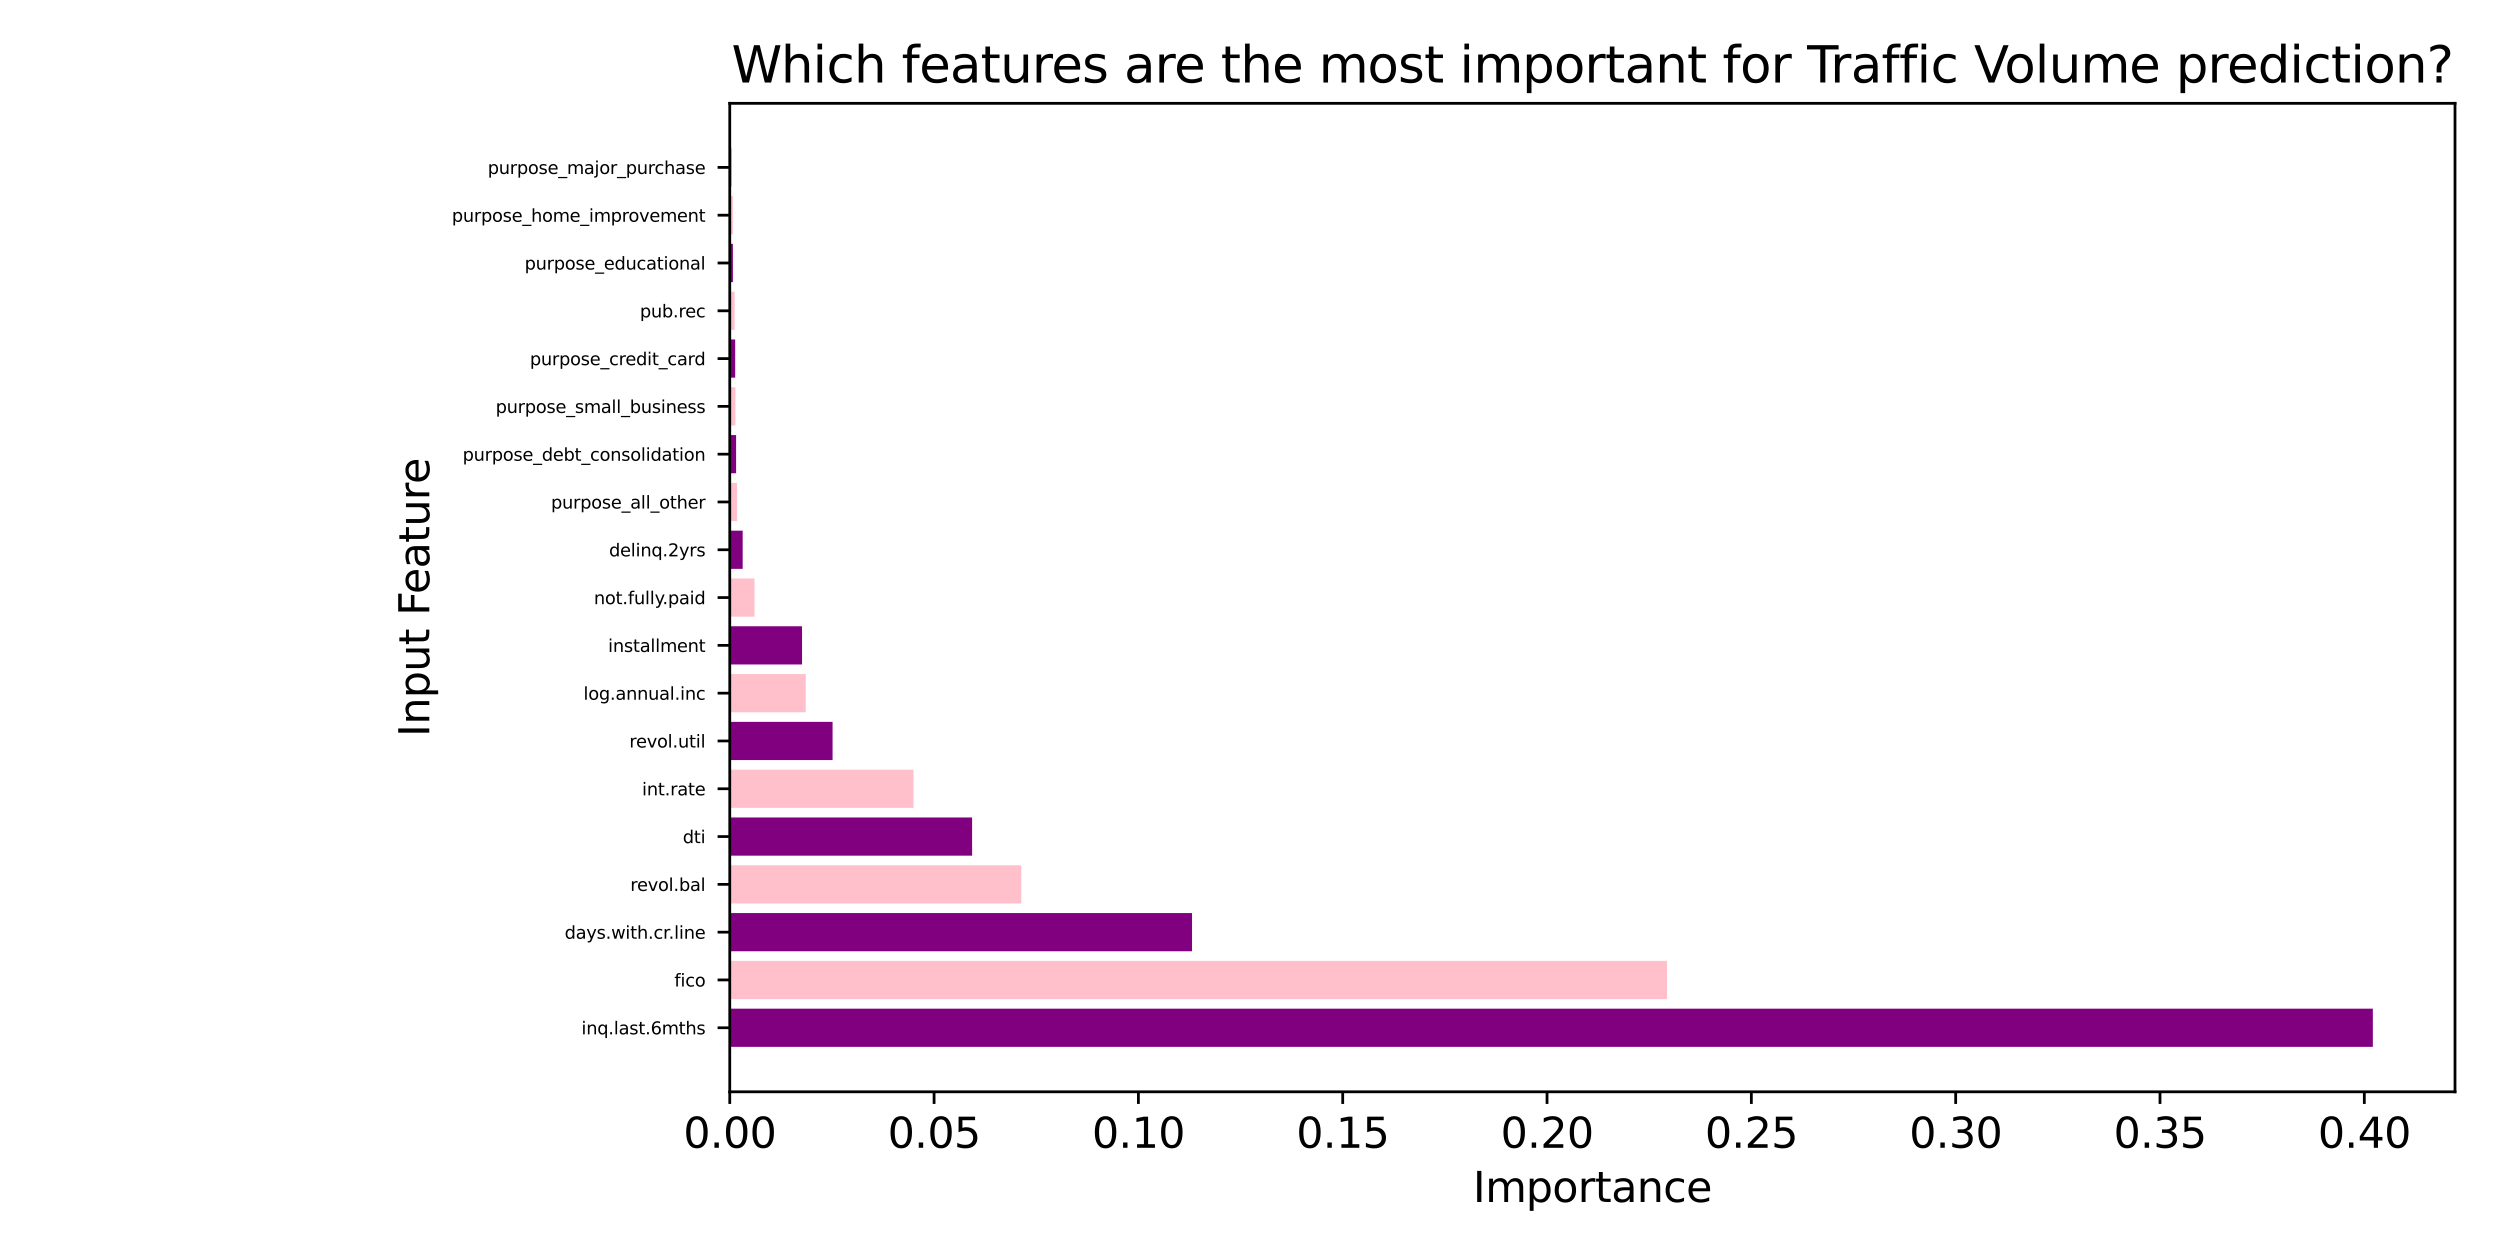 <?xml version="1.0" encoding="utf-8" standalone="no"?>
<!DOCTYPE svg PUBLIC "-//W3C//DTD SVG 1.1//EN"
  "http://www.w3.org/Graphics/SVG/1.1/DTD/svg11.dtd">
<svg xmlns:xlink="http://www.w3.org/1999/xlink" width="720pt" height="360pt" viewBox="0 0 720 360" xmlns="http://www.w3.org/2000/svg" version="1.1">
 <defs>
  <style type="text/css">*{stroke-linejoin: round; stroke-linecap: butt}</style>
 </defs>
 <g id="figure_1">
  <g id="patch_1">
   <path d="M 0 360 
L 720 360 
L 720 0 
L 0 0 
z
" style="fill: #ffffff"/>
  </g>
  <g id="axes_1">
   <g id="patch_2">
    <path d="M 210.17 314.44 
L 707.04 314.44 
L 707.04 29.76 
L 210.17 29.76 
z
" style="fill: #ffffff"/>
   </g>
   <g id="patch_3">
    <path d="M 210.17 301.5 
L 683.38 301.5 
L 683.38 290.487 
L 210.17 290.487 
z
" clip-path="url(#p96daea12b3)" style="fill: #800080"/>
   </g>
   <g id="patch_4">
    <path d="M 210.17 287.734 
L 480.106 287.734 
L 480.106 276.721 
L 210.17 276.721 
z
" clip-path="url(#p96daea12b3)" style="fill: #ffc0cb"/>
   </g>
   <g id="patch_5">
    <path d="M 210.17 273.968 
L 343.306 273.968 
L 343.306 262.955 
L 210.17 262.955 
z
" clip-path="url(#p96daea12b3)" style="fill: #800080"/>
   </g>
   <g id="patch_6">
    <path d="M 210.17 260.202 
L 294.125 260.202 
L 294.125 249.189 
L 210.17 249.189 
z
" clip-path="url(#p96daea12b3)" style="fill: #ffc0cb"/>
   </g>
   <g id="patch_7">
    <path d="M 210.17 246.436 
L 279.966 246.436 
L 279.966 235.423 
L 210.17 235.423 
z
" clip-path="url(#p96daea12b3)" style="fill: #800080"/>
   </g>
   <g id="patch_8">
    <path d="M 210.17 232.67 
L 263.096 232.67 
L 263.096 221.657 
L 210.17 221.657 
z
" clip-path="url(#p96daea12b3)" style="fill: #ffc0cb"/>
   </g>
   <g id="patch_9">
    <path d="M 210.17 218.904 
L 239.78 218.904 
L 239.78 207.891 
L 210.17 207.891 
z
" clip-path="url(#p96daea12b3)" style="fill: #800080"/>
   </g>
   <g id="patch_10">
    <path d="M 210.17 205.138 
L 232.057 205.138 
L 232.057 194.126 
L 210.17 194.126 
z
" clip-path="url(#p96daea12b3)" style="fill: #ffc0cb"/>
   </g>
   <g id="patch_11">
    <path d="M 210.17 191.372 
L 230.985 191.372 
L 230.985 180.36 
L 210.17 180.36 
z
" clip-path="url(#p96daea12b3)" style="fill: #800080"/>
   </g>
   <g id="patch_12">
    <path d="M 210.17 177.606 
L 217.3 177.606 
L 217.3 166.594 
L 210.17 166.594 
z
" clip-path="url(#p96daea12b3)" style="fill: #ffc0cb"/>
   </g>
   <g id="patch_13">
    <path d="M 210.17 163.84 
L 213.893 163.84 
L 213.893 152.828 
L 210.17 152.828 
z
" clip-path="url(#p96daea12b3)" style="fill: #800080"/>
   </g>
   <g id="patch_14">
    <path d="M 210.17 150.074 
L 212.273 150.074 
L 212.273 139.062 
L 210.17 139.062 
z
" clip-path="url(#p96daea12b3)" style="fill: #ffc0cb"/>
   </g>
   <g id="patch_15">
    <path d="M 210.17 136.309 
L 212 136.309 
L 212 125.296 
L 210.17 125.296 
z
" clip-path="url(#p96daea12b3)" style="fill: #800080"/>
   </g>
   <g id="patch_16">
    <path d="M 210.17 122.543 
L 211.801 122.543 
L 211.801 111.53 
L 210.17 111.53 
z
" clip-path="url(#p96daea12b3)" style="fill: #ffc0cb"/>
   </g>
   <g id="patch_17">
    <path d="M 210.17 108.777 
L 211.731 108.777 
L 211.731 97.764 
L 210.17 97.764 
z
" clip-path="url(#p96daea12b3)" style="fill: #800080"/>
   </g>
   <g id="patch_18">
    <path d="M 210.17 95.011 
L 211.569 95.011 
L 211.569 83.998 
L 210.17 83.998 
z
" clip-path="url(#p96daea12b3)" style="fill: #ffc0cb"/>
   </g>
   <g id="patch_19">
    <path d="M 210.17 81.245 
L 211.069 81.245 
L 211.069 70.232 
L 210.17 70.232 
z
" clip-path="url(#p96daea12b3)" style="fill: #800080"/>
   </g>
   <g id="patch_20">
    <path d="M 210.17 67.479 
L 211.068 67.479 
L 211.068 56.466 
L 210.17 56.466 
z
" clip-path="url(#p96daea12b3)" style="fill: #ffc0cb"/>
   </g>
   <g id="patch_21">
    <path d="M 210.17 53.713 
L 210.607 53.713 
L 210.607 42.7 
L 210.17 42.7 
z
" clip-path="url(#p96daea12b3)" style="fill: #800080"/>
   </g>
   <g id="matplotlib.axis_1">
    <g id="xtick_1">
     <g id="line2d_1">
      <defs>
       <path id="mb11d5beac8" d="M 0 0 
L 0 3.5 
" style="stroke: #000000; stroke-width: 0.8"/>
      </defs>
      <g>
       <use xlink:href="#mb11d5beac8" x="210.17" y="314.44" style="stroke: #000000; stroke-width: 0.8"/>
      </g>
     </g>
     <g id="text_1">
      <!-- 0.00 -->
      <g transform="translate(196.811 330.558) scale(0.12 -0.12)">
       <defs>
        <path id="DejaVuSans-30" d="M 2034 4250 
Q 1547 4250 1301 3770 
Q 1056 3291 1056 2328 
Q 1056 1369 1301 889 
Q 1547 409 2034 409 
Q 2525 409 2770 889 
Q 3016 1369 3016 2328 
Q 3016 3291 2770 3770 
Q 2525 4250 2034 4250 
z
M 2034 4750 
Q 2819 4750 3233 4129 
Q 3647 3509 3647 2328 
Q 3647 1150 3233 529 
Q 2819 -91 2034 -91 
Q 1250 -91 836 529 
Q 422 1150 422 2328 
Q 422 3509 836 4129 
Q 1250 4750 2034 4750 
z
" transform="scale(0.016)"/>
        <path id="DejaVuSans-2e" d="M 684 794 
L 1344 794 
L 1344 0 
L 684 0 
L 684 794 
z
" transform="scale(0.016)"/>
       </defs>
       <use xlink:href="#DejaVuSans-30"/>
       <use xlink:href="#DejaVuSans-2e" x="63.623"/>
       <use xlink:href="#DejaVuSans-30" x="95.41"/>
       <use xlink:href="#DejaVuSans-30" x="159.033"/>
      </g>
     </g>
    </g>
    <g id="xtick_2">
     <g id="line2d_2">
      <g>
       <use xlink:href="#mb11d5beac8" x="269.014" y="314.44" style="stroke: #000000; stroke-width: 0.8"/>
      </g>
     </g>
     <g id="text_2">
      <!-- 0.05 -->
      <g transform="translate(255.655 330.558) scale(0.12 -0.12)">
       <defs>
        <path id="DejaVuSans-35" d="M 691 4666 
L 3169 4666 
L 3169 4134 
L 1269 4134 
L 1269 2991 
Q 1406 3038 1543 3061 
Q 1681 3084 1819 3084 
Q 2600 3084 3056 2656 
Q 3513 2228 3513 1497 
Q 3513 744 3044 326 
Q 2575 -91 1722 -91 
Q 1428 -91 1123 -41 
Q 819 9 494 109 
L 494 744 
Q 775 591 1075 516 
Q 1375 441 1709 441 
Q 2250 441 2565 725 
Q 2881 1009 2881 1497 
Q 2881 1984 2565 2268 
Q 2250 2553 1709 2553 
Q 1456 2553 1204 2497 
Q 953 2441 691 2322 
L 691 4666 
z
" transform="scale(0.016)"/>
       </defs>
       <use xlink:href="#DejaVuSans-30"/>
       <use xlink:href="#DejaVuSans-2e" x="63.623"/>
       <use xlink:href="#DejaVuSans-30" x="95.41"/>
       <use xlink:href="#DejaVuSans-35" x="159.033"/>
      </g>
     </g>
    </g>
    <g id="xtick_3">
     <g id="line2d_3">
      <g>
       <use xlink:href="#mb11d5beac8" x="327.858" y="314.44" style="stroke: #000000; stroke-width: 0.8"/>
      </g>
     </g>
     <g id="text_3">
      <!-- 0.10 -->
      <g transform="translate(314.499 330.558) scale(0.12 -0.12)">
       <defs>
        <path id="DejaVuSans-31" d="M 794 531 
L 1825 531 
L 1825 4091 
L 703 3866 
L 703 4441 
L 1819 4666 
L 2450 4666 
L 2450 531 
L 3481 531 
L 3481 0 
L 794 0 
L 794 531 
z
" transform="scale(0.016)"/>
       </defs>
       <use xlink:href="#DejaVuSans-30"/>
       <use xlink:href="#DejaVuSans-2e" x="63.623"/>
       <use xlink:href="#DejaVuSans-31" x="95.41"/>
       <use xlink:href="#DejaVuSans-30" x="159.033"/>
      </g>
     </g>
    </g>
    <g id="xtick_4">
     <g id="line2d_4">
      <g>
       <use xlink:href="#mb11d5beac8" x="386.702" y="314.44" style="stroke: #000000; stroke-width: 0.8"/>
      </g>
     </g>
     <g id="text_4">
      <!-- 0.15 -->
      <g transform="translate(373.343 330.558) scale(0.12 -0.12)">
       <use xlink:href="#DejaVuSans-30"/>
       <use xlink:href="#DejaVuSans-2e" x="63.623"/>
       <use xlink:href="#DejaVuSans-31" x="95.41"/>
       <use xlink:href="#DejaVuSans-35" x="159.033"/>
      </g>
     </g>
    </g>
    <g id="xtick_5">
     <g id="line2d_5">
      <g>
       <use xlink:href="#mb11d5beac8" x="445.546" y="314.44" style="stroke: #000000; stroke-width: 0.8"/>
      </g>
     </g>
     <g id="text_5">
      <!-- 0.20 -->
      <g transform="translate(432.187 330.558) scale(0.12 -0.12)">
       <defs>
        <path id="DejaVuSans-32" d="M 1228 531 
L 3431 531 
L 3431 0 
L 469 0 
L 469 531 
Q 828 903 1448 1529 
Q 2069 2156 2228 2338 
Q 2531 2678 2651 2914 
Q 2772 3150 2772 3378 
Q 2772 3750 2511 3984 
Q 2250 4219 1831 4219 
Q 1534 4219 1204 4116 
Q 875 4013 500 3803 
L 500 4441 
Q 881 4594 1212 4672 
Q 1544 4750 1819 4750 
Q 2544 4750 2975 4387 
Q 3406 4025 3406 3419 
Q 3406 3131 3298 2873 
Q 3191 2616 2906 2266 
Q 2828 2175 2409 1742 
Q 1991 1309 1228 531 
z
" transform="scale(0.016)"/>
       </defs>
       <use xlink:href="#DejaVuSans-30"/>
       <use xlink:href="#DejaVuSans-2e" x="63.623"/>
       <use xlink:href="#DejaVuSans-32" x="95.41"/>
       <use xlink:href="#DejaVuSans-30" x="159.033"/>
      </g>
     </g>
    </g>
    <g id="xtick_6">
     <g id="line2d_6">
      <g>
       <use xlink:href="#mb11d5beac8" x="504.39" y="314.44" style="stroke: #000000; stroke-width: 0.8"/>
      </g>
     </g>
     <g id="text_6">
      <!-- 0.25 -->
      <g transform="translate(491.031 330.558) scale(0.12 -0.12)">
       <use xlink:href="#DejaVuSans-30"/>
       <use xlink:href="#DejaVuSans-2e" x="63.623"/>
       <use xlink:href="#DejaVuSans-32" x="95.41"/>
       <use xlink:href="#DejaVuSans-35" x="159.033"/>
      </g>
     </g>
    </g>
    <g id="xtick_7">
     <g id="line2d_7">
      <g>
       <use xlink:href="#mb11d5beac8" x="563.235" y="314.44" style="stroke: #000000; stroke-width: 0.8"/>
      </g>
     </g>
     <g id="text_7">
      <!-- 0.30 -->
      <g transform="translate(549.875 330.558) scale(0.12 -0.12)">
       <defs>
        <path id="DejaVuSans-33" d="M 2597 2516 
Q 3050 2419 3304 2112 
Q 3559 1806 3559 1356 
Q 3559 666 3084 287 
Q 2609 -91 1734 -91 
Q 1441 -91 1130 -33 
Q 819 25 488 141 
L 488 750 
Q 750 597 1062 519 
Q 1375 441 1716 441 
Q 2309 441 2620 675 
Q 2931 909 2931 1356 
Q 2931 1769 2642 2001 
Q 2353 2234 1838 2234 
L 1294 2234 
L 1294 2753 
L 1863 2753 
Q 2328 2753 2575 2939 
Q 2822 3125 2822 3475 
Q 2822 3834 2567 4026 
Q 2313 4219 1838 4219 
Q 1578 4219 1281 4162 
Q 984 4106 628 3988 
L 628 4550 
Q 988 4650 1302 4700 
Q 1616 4750 1894 4750 
Q 2613 4750 3031 4423 
Q 3450 4097 3450 3541 
Q 3450 3153 3228 2886 
Q 3006 2619 2597 2516 
z
" transform="scale(0.016)"/>
       </defs>
       <use xlink:href="#DejaVuSans-30"/>
       <use xlink:href="#DejaVuSans-2e" x="63.623"/>
       <use xlink:href="#DejaVuSans-33" x="95.41"/>
       <use xlink:href="#DejaVuSans-30" x="159.033"/>
      </g>
     </g>
    </g>
    <g id="xtick_8">
     <g id="line2d_8">
      <g>
       <use xlink:href="#mb11d5beac8" x="622.079" y="314.44" style="stroke: #000000; stroke-width: 0.8"/>
      </g>
     </g>
     <g id="text_8">
      <!-- 0.35 -->
      <g transform="translate(608.719 330.558) scale(0.12 -0.12)">
       <use xlink:href="#DejaVuSans-30"/>
       <use xlink:href="#DejaVuSans-2e" x="63.623"/>
       <use xlink:href="#DejaVuSans-33" x="95.41"/>
       <use xlink:href="#DejaVuSans-35" x="159.033"/>
      </g>
     </g>
    </g>
    <g id="xtick_9">
     <g id="line2d_9">
      <g>
       <use xlink:href="#mb11d5beac8" x="680.923" y="314.44" style="stroke: #000000; stroke-width: 0.8"/>
      </g>
     </g>
     <g id="text_9">
      <!-- 0.40 -->
      <g transform="translate(667.563 330.558) scale(0.12 -0.12)">
       <defs>
        <path id="DejaVuSans-34" d="M 2419 4116 
L 825 1625 
L 2419 1625 
L 2419 4116 
z
M 2253 4666 
L 3047 4666 
L 3047 1625 
L 3713 1625 
L 3713 1100 
L 3047 1100 
L 3047 0 
L 2419 0 
L 2419 1100 
L 313 1100 
L 313 1709 
L 2253 4666 
z
" transform="scale(0.016)"/>
       </defs>
       <use xlink:href="#DejaVuSans-30"/>
       <use xlink:href="#DejaVuSans-2e" x="63.623"/>
       <use xlink:href="#DejaVuSans-34" x="95.41"/>
       <use xlink:href="#DejaVuSans-30" x="159.033"/>
      </g>
     </g>
    </g>
    <g id="text_10">
     <!-- Importance -->
     <g transform="translate(424.221 346.172) scale(0.12 -0.12)">
      <defs>
       <path id="DejaVuSans-49" d="M 628 4666 
L 1259 4666 
L 1259 0 
L 628 0 
L 628 4666 
z
" transform="scale(0.016)"/>
       <path id="DejaVuSans-6d" d="M 3328 2828 
Q 3544 3216 3844 3400 
Q 4144 3584 4550 3584 
Q 5097 3584 5394 3201 
Q 5691 2819 5691 2113 
L 5691 0 
L 5113 0 
L 5113 2094 
Q 5113 2597 4934 2840 
Q 4756 3084 4391 3084 
Q 3944 3084 3684 2787 
Q 3425 2491 3425 1978 
L 3425 0 
L 2847 0 
L 2847 2094 
Q 2847 2600 2669 2842 
Q 2491 3084 2119 3084 
Q 1678 3084 1418 2786 
Q 1159 2488 1159 1978 
L 1159 0 
L 581 0 
L 581 3500 
L 1159 3500 
L 1159 2956 
Q 1356 3278 1631 3431 
Q 1906 3584 2284 3584 
Q 2666 3584 2933 3390 
Q 3200 3197 3328 2828 
z
" transform="scale(0.016)"/>
       <path id="DejaVuSans-70" d="M 1159 525 
L 1159 -1331 
L 581 -1331 
L 581 3500 
L 1159 3500 
L 1159 2969 
Q 1341 3281 1617 3432 
Q 1894 3584 2278 3584 
Q 2916 3584 3314 3078 
Q 3713 2572 3713 1747 
Q 3713 922 3314 415 
Q 2916 -91 2278 -91 
Q 1894 -91 1617 61 
Q 1341 213 1159 525 
z
M 3116 1747 
Q 3116 2381 2855 2742 
Q 2594 3103 2138 3103 
Q 1681 3103 1420 2742 
Q 1159 2381 1159 1747 
Q 1159 1113 1420 752 
Q 1681 391 2138 391 
Q 2594 391 2855 752 
Q 3116 1113 3116 1747 
z
" transform="scale(0.016)"/>
       <path id="DejaVuSans-6f" d="M 1959 3097 
Q 1497 3097 1228 2736 
Q 959 2375 959 1747 
Q 959 1119 1226 758 
Q 1494 397 1959 397 
Q 2419 397 2687 759 
Q 2956 1122 2956 1747 
Q 2956 2369 2687 2733 
Q 2419 3097 1959 3097 
z
M 1959 3584 
Q 2709 3584 3137 3096 
Q 3566 2609 3566 1747 
Q 3566 888 3137 398 
Q 2709 -91 1959 -91 
Q 1206 -91 779 398 
Q 353 888 353 1747 
Q 353 2609 779 3096 
Q 1206 3584 1959 3584 
z
" transform="scale(0.016)"/>
       <path id="DejaVuSans-72" d="M 2631 2963 
Q 2534 3019 2420 3045 
Q 2306 3072 2169 3072 
Q 1681 3072 1420 2755 
Q 1159 2438 1159 1844 
L 1159 0 
L 581 0 
L 581 3500 
L 1159 3500 
L 1159 2956 
Q 1341 3275 1631 3429 
Q 1922 3584 2338 3584 
Q 2397 3584 2469 3576 
Q 2541 3569 2628 3553 
L 2631 2963 
z
" transform="scale(0.016)"/>
       <path id="DejaVuSans-74" d="M 1172 4494 
L 1172 3500 
L 2356 3500 
L 2356 3053 
L 1172 3053 
L 1172 1153 
Q 1172 725 1289 603 
Q 1406 481 1766 481 
L 2356 481 
L 2356 0 
L 1766 0 
Q 1100 0 847 248 
Q 594 497 594 1153 
L 594 3053 
L 172 3053 
L 172 3500 
L 594 3500 
L 594 4494 
L 1172 4494 
z
" transform="scale(0.016)"/>
       <path id="DejaVuSans-61" d="M 2194 1759 
Q 1497 1759 1228 1600 
Q 959 1441 959 1056 
Q 959 750 1161 570 
Q 1363 391 1709 391 
Q 2188 391 2477 730 
Q 2766 1069 2766 1631 
L 2766 1759 
L 2194 1759 
z
M 3341 1997 
L 3341 0 
L 2766 0 
L 2766 531 
Q 2569 213 2275 61 
Q 1981 -91 1556 -91 
Q 1019 -91 701 211 
Q 384 513 384 1019 
Q 384 1609 779 1909 
Q 1175 2209 1959 2209 
L 2766 2209 
L 2766 2266 
Q 2766 2663 2505 2880 
Q 2244 3097 1772 3097 
Q 1472 3097 1187 3025 
Q 903 2953 641 2809 
L 641 3341 
Q 956 3463 1253 3523 
Q 1550 3584 1831 3584 
Q 2591 3584 2966 3190 
Q 3341 2797 3341 1997 
z
" transform="scale(0.016)"/>
       <path id="DejaVuSans-6e" d="M 3513 2113 
L 3513 0 
L 2938 0 
L 2938 2094 
Q 2938 2591 2744 2837 
Q 2550 3084 2163 3084 
Q 1697 3084 1428 2787 
Q 1159 2491 1159 1978 
L 1159 0 
L 581 0 
L 581 3500 
L 1159 3500 
L 1159 2956 
Q 1366 3272 1645 3428 
Q 1925 3584 2291 3584 
Q 2894 3584 3203 3211 
Q 3513 2838 3513 2113 
z
" transform="scale(0.016)"/>
       <path id="DejaVuSans-63" d="M 3122 3366 
L 3122 2828 
Q 2878 2963 2633 3030 
Q 2388 3097 2138 3097 
Q 1578 3097 1268 2742 
Q 959 2388 959 1747 
Q 959 1106 1268 751 
Q 1578 397 2138 397 
Q 2388 397 2633 464 
Q 2878 531 3122 666 
L 3122 134 
Q 2881 22 2623 -34 
Q 2366 -91 2075 -91 
Q 1284 -91 818 406 
Q 353 903 353 1747 
Q 353 2603 823 3093 
Q 1294 3584 2113 3584 
Q 2378 3584 2631 3529 
Q 2884 3475 3122 3366 
z
" transform="scale(0.016)"/>
       <path id="DejaVuSans-65" d="M 3597 1894 
L 3597 1613 
L 953 1613 
Q 991 1019 1311 708 
Q 1631 397 2203 397 
Q 2534 397 2845 478 
Q 3156 559 3463 722 
L 3463 178 
Q 3153 47 2828 -22 
Q 2503 -91 2169 -91 
Q 1331 -91 842 396 
Q 353 884 353 1716 
Q 353 2575 817 3079 
Q 1281 3584 2069 3584 
Q 2775 3584 3186 3129 
Q 3597 2675 3597 1894 
z
M 3022 2063 
Q 3016 2534 2758 2815 
Q 2500 3097 2075 3097 
Q 1594 3097 1305 2825 
Q 1016 2553 972 2059 
L 3022 2063 
z
" transform="scale(0.016)"/>
      </defs>
      <use xlink:href="#DejaVuSans-49"/>
      <use xlink:href="#DejaVuSans-6d" x="29.492"/>
      <use xlink:href="#DejaVuSans-70" x="126.904"/>
      <use xlink:href="#DejaVuSans-6f" x="190.381"/>
      <use xlink:href="#DejaVuSans-72" x="251.562"/>
      <use xlink:href="#DejaVuSans-74" x="292.676"/>
      <use xlink:href="#DejaVuSans-61" x="331.885"/>
      <use xlink:href="#DejaVuSans-6e" x="393.164"/>
      <use xlink:href="#DejaVuSans-63" x="456.543"/>
      <use xlink:href="#DejaVuSans-65" x="511.523"/>
     </g>
    </g>
   </g>
   <g id="matplotlib.axis_2">
    <g id="ytick_1">
     <g id="line2d_10">
      <defs>
       <path id="mb32aafe54f" d="M 0 0 
L -3.5 0 
" style="stroke: #000000; stroke-width: 0.8"/>
      </defs>
      <g>
       <use xlink:href="#mb32aafe54f" x="210.17" y="295.994" style="stroke: #000000; stroke-width: 0.8"/>
      </g>
     </g>
     <g id="text_11">
      <!-- inq.last.6mths -->
      <g transform="translate(167.457 297.893) scale(0.05 -0.05)">
       <defs>
        <path id="DejaVuSans-69" d="M 603 3500 
L 1178 3500 
L 1178 0 
L 603 0 
L 603 3500 
z
M 603 4863 
L 1178 4863 
L 1178 4134 
L 603 4134 
L 603 4863 
z
" transform="scale(0.016)"/>
        <path id="DejaVuSans-71" d="M 947 1747 
Q 947 1113 1208 752 
Q 1469 391 1925 391 
Q 2381 391 2643 752 
Q 2906 1113 2906 1747 
Q 2906 2381 2643 2742 
Q 2381 3103 1925 3103 
Q 1469 3103 1208 2742 
Q 947 2381 947 1747 
z
M 2906 525 
Q 2725 213 2448 61 
Q 2172 -91 1784 -91 
Q 1150 -91 751 415 
Q 353 922 353 1747 
Q 353 2572 751 3078 
Q 1150 3584 1784 3584 
Q 2172 3584 2448 3432 
Q 2725 3281 2906 2969 
L 2906 3500 
L 3481 3500 
L 3481 -1331 
L 2906 -1331 
L 2906 525 
z
" transform="scale(0.016)"/>
        <path id="DejaVuSans-6c" d="M 603 4863 
L 1178 4863 
L 1178 0 
L 603 0 
L 603 4863 
z
" transform="scale(0.016)"/>
        <path id="DejaVuSans-73" d="M 2834 3397 
L 2834 2853 
Q 2591 2978 2328 3040 
Q 2066 3103 1784 3103 
Q 1356 3103 1142 2972 
Q 928 2841 928 2578 
Q 928 2378 1081 2264 
Q 1234 2150 1697 2047 
L 1894 2003 
Q 2506 1872 2764 1633 
Q 3022 1394 3022 966 
Q 3022 478 2636 193 
Q 2250 -91 1575 -91 
Q 1294 -91 989 -36 
Q 684 19 347 128 
L 347 722 
Q 666 556 975 473 
Q 1284 391 1588 391 
Q 1994 391 2212 530 
Q 2431 669 2431 922 
Q 2431 1156 2273 1281 
Q 2116 1406 1581 1522 
L 1381 1569 
Q 847 1681 609 1914 
Q 372 2147 372 2553 
Q 372 3047 722 3315 
Q 1072 3584 1716 3584 
Q 2034 3584 2315 3537 
Q 2597 3491 2834 3397 
z
" transform="scale(0.016)"/>
        <path id="DejaVuSans-36" d="M 2113 2584 
Q 1688 2584 1439 2293 
Q 1191 2003 1191 1497 
Q 1191 994 1439 701 
Q 1688 409 2113 409 
Q 2538 409 2786 701 
Q 3034 994 3034 1497 
Q 3034 2003 2786 2293 
Q 2538 2584 2113 2584 
z
M 3366 4563 
L 3366 3988 
Q 3128 4100 2886 4159 
Q 2644 4219 2406 4219 
Q 1781 4219 1451 3797 
Q 1122 3375 1075 2522 
Q 1259 2794 1537 2939 
Q 1816 3084 2150 3084 
Q 2853 3084 3261 2657 
Q 3669 2231 3669 1497 
Q 3669 778 3244 343 
Q 2819 -91 2113 -91 
Q 1303 -91 875 529 
Q 447 1150 447 2328 
Q 447 3434 972 4092 
Q 1497 4750 2381 4750 
Q 2619 4750 2861 4703 
Q 3103 4656 3366 4563 
z
" transform="scale(0.016)"/>
        <path id="DejaVuSans-68" d="M 3513 2113 
L 3513 0 
L 2938 0 
L 2938 2094 
Q 2938 2591 2744 2837 
Q 2550 3084 2163 3084 
Q 1697 3084 1428 2787 
Q 1159 2491 1159 1978 
L 1159 0 
L 581 0 
L 581 4863 
L 1159 4863 
L 1159 2956 
Q 1366 3272 1645 3428 
Q 1925 3584 2291 3584 
Q 2894 3584 3203 3211 
Q 3513 2838 3513 2113 
z
" transform="scale(0.016)"/>
       </defs>
       <use xlink:href="#DejaVuSans-69"/>
       <use xlink:href="#DejaVuSans-6e" x="27.783"/>
       <use xlink:href="#DejaVuSans-71" x="91.162"/>
       <use xlink:href="#DejaVuSans-2e" x="154.639"/>
       <use xlink:href="#DejaVuSans-6c" x="186.426"/>
       <use xlink:href="#DejaVuSans-61" x="214.209"/>
       <use xlink:href="#DejaVuSans-73" x="275.488"/>
       <use xlink:href="#DejaVuSans-74" x="327.588"/>
       <use xlink:href="#DejaVuSans-2e" x="366.797"/>
       <use xlink:href="#DejaVuSans-36" x="398.584"/>
       <use xlink:href="#DejaVuSans-6d" x="462.207"/>
       <use xlink:href="#DejaVuSans-74" x="559.619"/>
       <use xlink:href="#DejaVuSans-68" x="598.828"/>
       <use xlink:href="#DejaVuSans-73" x="662.207"/>
      </g>
     </g>
    </g>
    <g id="ytick_2">
     <g id="line2d_11">
      <g>
       <use xlink:href="#mb32aafe54f" x="210.17" y="282.228" style="stroke: #000000; stroke-width: 0.8"/>
      </g>
     </g>
     <g id="text_12">
      <!-- fico -->
      <g transform="translate(194.212 284.127) scale(0.05 -0.05)">
       <defs>
        <path id="DejaVuSans-66" d="M 2375 4863 
L 2375 4384 
L 1825 4384 
Q 1516 4384 1395 4259 
Q 1275 4134 1275 3809 
L 1275 3500 
L 2222 3500 
L 2222 3053 
L 1275 3053 
L 1275 0 
L 697 0 
L 697 3053 
L 147 3053 
L 147 3500 
L 697 3500 
L 697 3744 
Q 697 4328 969 4595 
Q 1241 4863 1831 4863 
L 2375 4863 
z
" transform="scale(0.016)"/>
       </defs>
       <use xlink:href="#DejaVuSans-66"/>
       <use xlink:href="#DejaVuSans-69" x="35.205"/>
       <use xlink:href="#DejaVuSans-63" x="62.988"/>
       <use xlink:href="#DejaVuSans-6f" x="117.969"/>
      </g>
     </g>
    </g>
    <g id="ytick_3">
     <g id="line2d_12">
      <g>
       <use xlink:href="#mb32aafe54f" x="210.17" y="268.462" style="stroke: #000000; stroke-width: 0.8"/>
      </g>
     </g>
     <g id="text_13">
      <!-- days.with.cr.line -->
      <g transform="translate(162.622 270.361) scale(0.05 -0.05)">
       <defs>
        <path id="DejaVuSans-64" d="M 2906 2969 
L 2906 4863 
L 3481 4863 
L 3481 0 
L 2906 0 
L 2906 525 
Q 2725 213 2448 61 
Q 2172 -91 1784 -91 
Q 1150 -91 751 415 
Q 353 922 353 1747 
Q 353 2572 751 3078 
Q 1150 3584 1784 3584 
Q 2172 3584 2448 3432 
Q 2725 3281 2906 2969 
z
M 947 1747 
Q 947 1113 1208 752 
Q 1469 391 1925 391 
Q 2381 391 2643 752 
Q 2906 1113 2906 1747 
Q 2906 2381 2643 2742 
Q 2381 3103 1925 3103 
Q 1469 3103 1208 2742 
Q 947 2381 947 1747 
z
" transform="scale(0.016)"/>
        <path id="DejaVuSans-79" d="M 2059 -325 
Q 1816 -950 1584 -1140 
Q 1353 -1331 966 -1331 
L 506 -1331 
L 506 -850 
L 844 -850 
Q 1081 -850 1212 -737 
Q 1344 -625 1503 -206 
L 1606 56 
L 191 3500 
L 800 3500 
L 1894 763 
L 2988 3500 
L 3597 3500 
L 2059 -325 
z
" transform="scale(0.016)"/>
        <path id="DejaVuSans-77" d="M 269 3500 
L 844 3500 
L 1563 769 
L 2278 3500 
L 2956 3500 
L 3675 769 
L 4391 3500 
L 4966 3500 
L 4050 0 
L 3372 0 
L 2619 2869 
L 1863 0 
L 1184 0 
L 269 3500 
z
" transform="scale(0.016)"/>
       </defs>
       <use xlink:href="#DejaVuSans-64"/>
       <use xlink:href="#DejaVuSans-61" x="63.477"/>
       <use xlink:href="#DejaVuSans-79" x="124.756"/>
       <use xlink:href="#DejaVuSans-73" x="183.936"/>
       <use xlink:href="#DejaVuSans-2e" x="236.035"/>
       <use xlink:href="#DejaVuSans-77" x="267.822"/>
       <use xlink:href="#DejaVuSans-69" x="349.609"/>
       <use xlink:href="#DejaVuSans-74" x="377.393"/>
       <use xlink:href="#DejaVuSans-68" x="416.602"/>
       <use xlink:href="#DejaVuSans-2e" x="479.98"/>
       <use xlink:href="#DejaVuSans-63" x="511.768"/>
       <use xlink:href="#DejaVuSans-72" x="566.748"/>
       <use xlink:href="#DejaVuSans-2e" x="598.736"/>
       <use xlink:href="#DejaVuSans-6c" x="630.523"/>
       <use xlink:href="#DejaVuSans-69" x="658.307"/>
       <use xlink:href="#DejaVuSans-6e" x="686.09"/>
       <use xlink:href="#DejaVuSans-65" x="749.469"/>
      </g>
     </g>
    </g>
    <g id="ytick_4">
     <g id="line2d_13">
      <g>
       <use xlink:href="#mb32aafe54f" x="210.17" y="254.696" style="stroke: #000000; stroke-width: 0.8"/>
      </g>
     </g>
     <g id="text_14">
      <!-- revol.bal -->
      <g transform="translate(181.526 256.595) scale(0.05 -0.05)">
       <defs>
        <path id="DejaVuSans-76" d="M 191 3500 
L 800 3500 
L 1894 563 
L 2988 3500 
L 3597 3500 
L 2284 0 
L 1503 0 
L 191 3500 
z
" transform="scale(0.016)"/>
        <path id="DejaVuSans-62" d="M 3116 1747 
Q 3116 2381 2855 2742 
Q 2594 3103 2138 3103 
Q 1681 3103 1420 2742 
Q 1159 2381 1159 1747 
Q 1159 1113 1420 752 
Q 1681 391 2138 391 
Q 2594 391 2855 752 
Q 3116 1113 3116 1747 
z
M 1159 2969 
Q 1341 3281 1617 3432 
Q 1894 3584 2278 3584 
Q 2916 3584 3314 3078 
Q 3713 2572 3713 1747 
Q 3713 922 3314 415 
Q 2916 -91 2278 -91 
Q 1894 -91 1617 61 
Q 1341 213 1159 525 
L 1159 0 
L 581 0 
L 581 4863 
L 1159 4863 
L 1159 2969 
z
" transform="scale(0.016)"/>
       </defs>
       <use xlink:href="#DejaVuSans-72"/>
       <use xlink:href="#DejaVuSans-65" x="38.863"/>
       <use xlink:href="#DejaVuSans-76" x="100.387"/>
       <use xlink:href="#DejaVuSans-6f" x="159.566"/>
       <use xlink:href="#DejaVuSans-6c" x="220.748"/>
       <use xlink:href="#DejaVuSans-2e" x="248.531"/>
       <use xlink:href="#DejaVuSans-62" x="280.318"/>
       <use xlink:href="#DejaVuSans-61" x="343.795"/>
       <use xlink:href="#DejaVuSans-6c" x="405.074"/>
      </g>
     </g>
    </g>
    <g id="ytick_5">
     <g id="line2d_14">
      <g>
       <use xlink:href="#mb32aafe54f" x="210.17" y="240.93" style="stroke: #000000; stroke-width: 0.8"/>
      </g>
     </g>
     <g id="text_15">
      <!-- dti -->
      <g transform="translate(196.647 242.829) scale(0.05 -0.05)">
       <use xlink:href="#DejaVuSans-64"/>
       <use xlink:href="#DejaVuSans-74" x="63.477"/>
       <use xlink:href="#DejaVuSans-69" x="102.686"/>
      </g>
     </g>
    </g>
    <g id="ytick_6">
     <g id="line2d_15">
      <g>
       <use xlink:href="#mb32aafe54f" x="210.17" y="227.164" style="stroke: #000000; stroke-width: 0.8"/>
      </g>
     </g>
     <g id="text_16">
      <!-- int.rate -->
      <g transform="translate(184.907 229.063) scale(0.05 -0.05)">
       <use xlink:href="#DejaVuSans-69"/>
       <use xlink:href="#DejaVuSans-6e" x="27.783"/>
       <use xlink:href="#DejaVuSans-74" x="91.162"/>
       <use xlink:href="#DejaVuSans-2e" x="130.371"/>
       <use xlink:href="#DejaVuSans-72" x="162.158"/>
       <use xlink:href="#DejaVuSans-61" x="203.271"/>
       <use xlink:href="#DejaVuSans-74" x="264.551"/>
       <use xlink:href="#DejaVuSans-65" x="303.76"/>
      </g>
     </g>
    </g>
    <g id="ytick_7">
     <g id="line2d_16">
      <g>
       <use xlink:href="#mb32aafe54f" x="210.17" y="213.398" style="stroke: #000000; stroke-width: 0.8"/>
      </g>
     </g>
     <g id="text_17">
      <!-- revol.util -->
      <g transform="translate(181.247 215.297) scale(0.05 -0.05)">
       <defs>
        <path id="DejaVuSans-75" d="M 544 1381 
L 544 3500 
L 1119 3500 
L 1119 1403 
Q 1119 906 1312 657 
Q 1506 409 1894 409 
Q 2359 409 2629 706 
Q 2900 1003 2900 1516 
L 2900 3500 
L 3475 3500 
L 3475 0 
L 2900 0 
L 2900 538 
Q 2691 219 2414 64 
Q 2138 -91 1772 -91 
Q 1169 -91 856 284 
Q 544 659 544 1381 
z
M 1991 3584 
L 1991 3584 
z
" transform="scale(0.016)"/>
       </defs>
       <use xlink:href="#DejaVuSans-72"/>
       <use xlink:href="#DejaVuSans-65" x="38.863"/>
       <use xlink:href="#DejaVuSans-76" x="100.387"/>
       <use xlink:href="#DejaVuSans-6f" x="159.566"/>
       <use xlink:href="#DejaVuSans-6c" x="220.748"/>
       <use xlink:href="#DejaVuSans-2e" x="248.531"/>
       <use xlink:href="#DejaVuSans-75" x="280.318"/>
       <use xlink:href="#DejaVuSans-74" x="343.697"/>
       <use xlink:href="#DejaVuSans-69" x="382.906"/>
       <use xlink:href="#DejaVuSans-6c" x="410.689"/>
      </g>
     </g>
    </g>
    <g id="ytick_8">
     <g id="line2d_17">
      <g>
       <use xlink:href="#mb32aafe54f" x="210.17" y="199.632" style="stroke: #000000; stroke-width: 0.8"/>
      </g>
     </g>
     <g id="text_18">
      <!-- log.annual.inc -->
      <g transform="translate(168.039 201.532) scale(0.05 -0.05)">
       <defs>
        <path id="DejaVuSans-67" d="M 2906 1791 
Q 2906 2416 2648 2759 
Q 2391 3103 1925 3103 
Q 1463 3103 1205 2759 
Q 947 2416 947 1791 
Q 947 1169 1205 825 
Q 1463 481 1925 481 
Q 2391 481 2648 825 
Q 2906 1169 2906 1791 
z
M 3481 434 
Q 3481 -459 3084 -895 
Q 2688 -1331 1869 -1331 
Q 1566 -1331 1297 -1286 
Q 1028 -1241 775 -1147 
L 775 -588 
Q 1028 -725 1275 -790 
Q 1522 -856 1778 -856 
Q 2344 -856 2625 -561 
Q 2906 -266 2906 331 
L 2906 616 
Q 2728 306 2450 153 
Q 2172 0 1784 0 
Q 1141 0 747 490 
Q 353 981 353 1791 
Q 353 2603 747 3093 
Q 1141 3584 1784 3584 
Q 2172 3584 2450 3431 
Q 2728 3278 2906 2969 
L 2906 3500 
L 3481 3500 
L 3481 434 
z
" transform="scale(0.016)"/>
       </defs>
       <use xlink:href="#DejaVuSans-6c"/>
       <use xlink:href="#DejaVuSans-6f" x="27.783"/>
       <use xlink:href="#DejaVuSans-67" x="88.965"/>
       <use xlink:href="#DejaVuSans-2e" x="152.441"/>
       <use xlink:href="#DejaVuSans-61" x="184.229"/>
       <use xlink:href="#DejaVuSans-6e" x="245.508"/>
       <use xlink:href="#DejaVuSans-6e" x="308.887"/>
       <use xlink:href="#DejaVuSans-75" x="372.266"/>
       <use xlink:href="#DejaVuSans-61" x="435.645"/>
       <use xlink:href="#DejaVuSans-6c" x="496.924"/>
       <use xlink:href="#DejaVuSans-2e" x="524.707"/>
       <use xlink:href="#DejaVuSans-69" x="556.494"/>
       <use xlink:href="#DejaVuSans-6e" x="584.277"/>
       <use xlink:href="#DejaVuSans-63" x="647.656"/>
      </g>
     </g>
    </g>
    <g id="ytick_9">
     <g id="line2d_18">
      <g>
       <use xlink:href="#mb32aafe54f" x="210.17" y="185.866" style="stroke: #000000; stroke-width: 0.8"/>
      </g>
     </g>
     <g id="text_19">
      <!-- installment -->
      <g transform="translate(175.129 187.766) scale(0.05 -0.05)">
       <use xlink:href="#DejaVuSans-69"/>
       <use xlink:href="#DejaVuSans-6e" x="27.783"/>
       <use xlink:href="#DejaVuSans-73" x="91.162"/>
       <use xlink:href="#DejaVuSans-74" x="143.262"/>
       <use xlink:href="#DejaVuSans-61" x="182.471"/>
       <use xlink:href="#DejaVuSans-6c" x="243.75"/>
       <use xlink:href="#DejaVuSans-6c" x="271.533"/>
       <use xlink:href="#DejaVuSans-6d" x="299.316"/>
       <use xlink:href="#DejaVuSans-65" x="396.729"/>
       <use xlink:href="#DejaVuSans-6e" x="458.252"/>
       <use xlink:href="#DejaVuSans-74" x="521.631"/>
      </g>
     </g>
    </g>
    <g id="ytick_10">
     <g id="line2d_19">
      <g>
       <use xlink:href="#mb32aafe54f" x="210.17" y="172.1" style="stroke: #000000; stroke-width: 0.8"/>
      </g>
     </g>
     <g id="text_20">
      <!-- not.fully.paid -->
      <g transform="translate(171.048 174) scale(0.05 -0.05)">
       <use xlink:href="#DejaVuSans-6e"/>
       <use xlink:href="#DejaVuSans-6f" x="63.379"/>
       <use xlink:href="#DejaVuSans-74" x="124.561"/>
       <use xlink:href="#DejaVuSans-2e" x="163.77"/>
       <use xlink:href="#DejaVuSans-66" x="195.557"/>
       <use xlink:href="#DejaVuSans-75" x="230.762"/>
       <use xlink:href="#DejaVuSans-6c" x="294.141"/>
       <use xlink:href="#DejaVuSans-6c" x="321.924"/>
       <use xlink:href="#DejaVuSans-79" x="349.707"/>
       <use xlink:href="#DejaVuSans-2e" x="394.637"/>
       <use xlink:href="#DejaVuSans-70" x="426.424"/>
       <use xlink:href="#DejaVuSans-61" x="489.9"/>
       <use xlink:href="#DejaVuSans-69" x="551.18"/>
       <use xlink:href="#DejaVuSans-64" x="578.963"/>
      </g>
     </g>
    </g>
    <g id="ytick_11">
     <g id="line2d_20">
      <g>
       <use xlink:href="#mb32aafe54f" x="210.17" y="158.334" style="stroke: #000000; stroke-width: 0.8"/>
      </g>
     </g>
     <g id="text_21">
      <!-- delinq.2yrs -->
      <g transform="translate(175.408 160.234) scale(0.05 -0.05)">
       <use xlink:href="#DejaVuSans-64"/>
       <use xlink:href="#DejaVuSans-65" x="63.477"/>
       <use xlink:href="#DejaVuSans-6c" x="125"/>
       <use xlink:href="#DejaVuSans-69" x="152.783"/>
       <use xlink:href="#DejaVuSans-6e" x="180.566"/>
       <use xlink:href="#DejaVuSans-71" x="243.945"/>
       <use xlink:href="#DejaVuSans-2e" x="307.422"/>
       <use xlink:href="#DejaVuSans-32" x="339.209"/>
       <use xlink:href="#DejaVuSans-79" x="402.832"/>
       <use xlink:href="#DejaVuSans-72" x="462.012"/>
       <use xlink:href="#DejaVuSans-73" x="503.125"/>
      </g>
     </g>
    </g>
    <g id="ytick_12">
     <g id="line2d_21">
      <g>
       <use xlink:href="#mb32aafe54f" x="210.17" y="144.568" style="stroke: #000000; stroke-width: 0.8"/>
      </g>
     </g>
     <g id="text_22">
      <!-- purpose_all_other -->
      <g transform="translate(158.694 146.468) scale(0.05 -0.05)">
       <defs>
        <path id="DejaVuSans-5f" d="M 3263 -1063 
L 3263 -1509 
L -63 -1509 
L -63 -1063 
L 3263 -1063 
z
" transform="scale(0.016)"/>
       </defs>
       <use xlink:href="#DejaVuSans-70"/>
       <use xlink:href="#DejaVuSans-75" x="63.477"/>
       <use xlink:href="#DejaVuSans-72" x="126.855"/>
       <use xlink:href="#DejaVuSans-70" x="167.969"/>
       <use xlink:href="#DejaVuSans-6f" x="231.445"/>
       <use xlink:href="#DejaVuSans-73" x="292.627"/>
       <use xlink:href="#DejaVuSans-65" x="344.727"/>
       <use xlink:href="#DejaVuSans-5f" x="406.25"/>
       <use xlink:href="#DejaVuSans-61" x="456.25"/>
       <use xlink:href="#DejaVuSans-6c" x="517.529"/>
       <use xlink:href="#DejaVuSans-6c" x="545.312"/>
       <use xlink:href="#DejaVuSans-5f" x="573.096"/>
       <use xlink:href="#DejaVuSans-6f" x="623.096"/>
       <use xlink:href="#DejaVuSans-74" x="684.277"/>
       <use xlink:href="#DejaVuSans-68" x="723.486"/>
       <use xlink:href="#DejaVuSans-65" x="786.865"/>
       <use xlink:href="#DejaVuSans-72" x="848.389"/>
      </g>
     </g>
    </g>
    <g id="ytick_13">
     <g id="line2d_22">
      <g>
       <use xlink:href="#mb32aafe54f" x="210.17" y="130.802" style="stroke: #000000; stroke-width: 0.8"/>
      </g>
     </g>
     <g id="text_23">
      <!-- purpose_debt_consolidation -->
      <g transform="translate(133.236 132.702) scale(0.05 -0.05)">
       <use xlink:href="#DejaVuSans-70"/>
       <use xlink:href="#DejaVuSans-75" x="63.477"/>
       <use xlink:href="#DejaVuSans-72" x="126.855"/>
       <use xlink:href="#DejaVuSans-70" x="167.969"/>
       <use xlink:href="#DejaVuSans-6f" x="231.445"/>
       <use xlink:href="#DejaVuSans-73" x="292.627"/>
       <use xlink:href="#DejaVuSans-65" x="344.727"/>
       <use xlink:href="#DejaVuSans-5f" x="406.25"/>
       <use xlink:href="#DejaVuSans-64" x="456.25"/>
       <use xlink:href="#DejaVuSans-65" x="519.727"/>
       <use xlink:href="#DejaVuSans-62" x="581.25"/>
       <use xlink:href="#DejaVuSans-74" x="644.727"/>
       <use xlink:href="#DejaVuSans-5f" x="683.936"/>
       <use xlink:href="#DejaVuSans-63" x="733.936"/>
       <use xlink:href="#DejaVuSans-6f" x="788.916"/>
       <use xlink:href="#DejaVuSans-6e" x="850.098"/>
       <use xlink:href="#DejaVuSans-73" x="913.477"/>
       <use xlink:href="#DejaVuSans-6f" x="965.576"/>
       <use xlink:href="#DejaVuSans-6c" x="1026.758"/>
       <use xlink:href="#DejaVuSans-69" x="1054.541"/>
       <use xlink:href="#DejaVuSans-64" x="1082.324"/>
       <use xlink:href="#DejaVuSans-61" x="1145.801"/>
       <use xlink:href="#DejaVuSans-74" x="1207.08"/>
       <use xlink:href="#DejaVuSans-69" x="1246.289"/>
       <use xlink:href="#DejaVuSans-6f" x="1274.072"/>
       <use xlink:href="#DejaVuSans-6e" x="1335.254"/>
      </g>
     </g>
    </g>
    <g id="ytick_14">
     <g id="line2d_23">
      <g>
       <use xlink:href="#mb32aafe54f" x="210.17" y="117.036" style="stroke: #000000; stroke-width: 0.8"/>
      </g>
     </g>
     <g id="text_24">
      <!-- purpose_small_business -->
      <g transform="translate(142.748 118.936) scale(0.05 -0.05)">
       <use xlink:href="#DejaVuSans-70"/>
       <use xlink:href="#DejaVuSans-75" x="63.477"/>
       <use xlink:href="#DejaVuSans-72" x="126.855"/>
       <use xlink:href="#DejaVuSans-70" x="167.969"/>
       <use xlink:href="#DejaVuSans-6f" x="231.445"/>
       <use xlink:href="#DejaVuSans-73" x="292.627"/>
       <use xlink:href="#DejaVuSans-65" x="344.727"/>
       <use xlink:href="#DejaVuSans-5f" x="406.25"/>
       <use xlink:href="#DejaVuSans-73" x="456.25"/>
       <use xlink:href="#DejaVuSans-6d" x="508.35"/>
       <use xlink:href="#DejaVuSans-61" x="605.762"/>
       <use xlink:href="#DejaVuSans-6c" x="667.041"/>
       <use xlink:href="#DejaVuSans-6c" x="694.824"/>
       <use xlink:href="#DejaVuSans-5f" x="722.607"/>
       <use xlink:href="#DejaVuSans-62" x="772.607"/>
       <use xlink:href="#DejaVuSans-75" x="836.084"/>
       <use xlink:href="#DejaVuSans-73" x="899.463"/>
       <use xlink:href="#DejaVuSans-69" x="951.562"/>
       <use xlink:href="#DejaVuSans-6e" x="979.346"/>
       <use xlink:href="#DejaVuSans-65" x="1042.725"/>
       <use xlink:href="#DejaVuSans-73" x="1104.248"/>
       <use xlink:href="#DejaVuSans-73" x="1156.348"/>
      </g>
     </g>
    </g>
    <g id="ytick_15">
     <g id="line2d_24">
      <g>
       <use xlink:href="#mb32aafe54f" x="210.17" y="103.27" style="stroke: #000000; stroke-width: 0.8"/>
      </g>
     </g>
     <g id="text_25">
      <!-- purpose_credit_card -->
      <g transform="translate(152.609 105.17) scale(0.05 -0.05)">
       <use xlink:href="#DejaVuSans-70"/>
       <use xlink:href="#DejaVuSans-75" x="63.477"/>
       <use xlink:href="#DejaVuSans-72" x="126.855"/>
       <use xlink:href="#DejaVuSans-70" x="167.969"/>
       <use xlink:href="#DejaVuSans-6f" x="231.445"/>
       <use xlink:href="#DejaVuSans-73" x="292.627"/>
       <use xlink:href="#DejaVuSans-65" x="344.727"/>
       <use xlink:href="#DejaVuSans-5f" x="406.25"/>
       <use xlink:href="#DejaVuSans-63" x="456.25"/>
       <use xlink:href="#DejaVuSans-72" x="511.23"/>
       <use xlink:href="#DejaVuSans-65" x="550.094"/>
       <use xlink:href="#DejaVuSans-64" x="611.617"/>
       <use xlink:href="#DejaVuSans-69" x="675.094"/>
       <use xlink:href="#DejaVuSans-74" x="702.877"/>
       <use xlink:href="#DejaVuSans-5f" x="742.086"/>
       <use xlink:href="#DejaVuSans-63" x="792.086"/>
       <use xlink:href="#DejaVuSans-61" x="847.066"/>
       <use xlink:href="#DejaVuSans-72" x="908.346"/>
       <use xlink:href="#DejaVuSans-64" x="947.709"/>
      </g>
     </g>
    </g>
    <g id="ytick_16">
     <g id="line2d_25">
      <g>
       <use xlink:href="#mb32aafe54f" x="210.17" y="89.504" style="stroke: #000000; stroke-width: 0.8"/>
      </g>
     </g>
     <g id="text_26">
      <!-- pub.rec -->
      <g transform="translate(184.295 91.404) scale(0.05 -0.05)">
       <use xlink:href="#DejaVuSans-70"/>
       <use xlink:href="#DejaVuSans-75" x="63.477"/>
       <use xlink:href="#DejaVuSans-62" x="126.855"/>
       <use xlink:href="#DejaVuSans-2e" x="190.332"/>
       <use xlink:href="#DejaVuSans-72" x="222.119"/>
       <use xlink:href="#DejaVuSans-65" x="260.982"/>
       <use xlink:href="#DejaVuSans-63" x="322.506"/>
      </g>
     </g>
    </g>
    <g id="ytick_17">
     <g id="line2d_26">
      <g>
       <use xlink:href="#mb32aafe54f" x="210.17" y="75.738" style="stroke: #000000; stroke-width: 0.8"/>
      </g>
     </g>
     <g id="text_27">
      <!-- purpose_educational -->
      <g transform="translate(151.093 77.638) scale(0.05 -0.05)">
       <use xlink:href="#DejaVuSans-70"/>
       <use xlink:href="#DejaVuSans-75" x="63.477"/>
       <use xlink:href="#DejaVuSans-72" x="126.855"/>
       <use xlink:href="#DejaVuSans-70" x="167.969"/>
       <use xlink:href="#DejaVuSans-6f" x="231.445"/>
       <use xlink:href="#DejaVuSans-73" x="292.627"/>
       <use xlink:href="#DejaVuSans-65" x="344.727"/>
       <use xlink:href="#DejaVuSans-5f" x="406.25"/>
       <use xlink:href="#DejaVuSans-65" x="456.25"/>
       <use xlink:href="#DejaVuSans-64" x="517.773"/>
       <use xlink:href="#DejaVuSans-75" x="581.25"/>
       <use xlink:href="#DejaVuSans-63" x="644.629"/>
       <use xlink:href="#DejaVuSans-61" x="699.609"/>
       <use xlink:href="#DejaVuSans-74" x="760.889"/>
       <use xlink:href="#DejaVuSans-69" x="800.098"/>
       <use xlink:href="#DejaVuSans-6f" x="827.881"/>
       <use xlink:href="#DejaVuSans-6e" x="889.062"/>
       <use xlink:href="#DejaVuSans-61" x="952.441"/>
       <use xlink:href="#DejaVuSans-6c" x="1013.721"/>
      </g>
     </g>
    </g>
    <g id="ytick_18">
     <g id="line2d_27">
      <g>
       <use xlink:href="#mb32aafe54f" x="210.17" y="61.972" style="stroke: #000000; stroke-width: 0.8"/>
      </g>
     </g>
     <g id="text_28">
      <!-- purpose_home_improvement -->
      <g transform="translate(130.134 63.872) scale(0.05 -0.05)">
       <use xlink:href="#DejaVuSans-70"/>
       <use xlink:href="#DejaVuSans-75" x="63.477"/>
       <use xlink:href="#DejaVuSans-72" x="126.855"/>
       <use xlink:href="#DejaVuSans-70" x="167.969"/>
       <use xlink:href="#DejaVuSans-6f" x="231.445"/>
       <use xlink:href="#DejaVuSans-73" x="292.627"/>
       <use xlink:href="#DejaVuSans-65" x="344.727"/>
       <use xlink:href="#DejaVuSans-5f" x="406.25"/>
       <use xlink:href="#DejaVuSans-68" x="456.25"/>
       <use xlink:href="#DejaVuSans-6f" x="519.629"/>
       <use xlink:href="#DejaVuSans-6d" x="580.811"/>
       <use xlink:href="#DejaVuSans-65" x="678.223"/>
       <use xlink:href="#DejaVuSans-5f" x="739.746"/>
       <use xlink:href="#DejaVuSans-69" x="789.746"/>
       <use xlink:href="#DejaVuSans-6d" x="817.529"/>
       <use xlink:href="#DejaVuSans-70" x="914.941"/>
       <use xlink:href="#DejaVuSans-72" x="978.418"/>
       <use xlink:href="#DejaVuSans-6f" x="1017.281"/>
       <use xlink:href="#DejaVuSans-76" x="1078.463"/>
       <use xlink:href="#DejaVuSans-65" x="1137.643"/>
       <use xlink:href="#DejaVuSans-6d" x="1199.166"/>
       <use xlink:href="#DejaVuSans-65" x="1296.578"/>
       <use xlink:href="#DejaVuSans-6e" x="1358.102"/>
       <use xlink:href="#DejaVuSans-74" x="1421.48"/>
      </g>
     </g>
    </g>
    <g id="ytick_19">
     <g id="line2d_28">
      <g>
       <use xlink:href="#mb32aafe54f" x="210.17" y="48.206" style="stroke: #000000; stroke-width: 0.8"/>
      </g>
     </g>
     <g id="text_29">
      <!-- purpose_major_purchase -->
      <g transform="translate(140.469 50.106) scale(0.05 -0.05)">
       <defs>
        <path id="DejaVuSans-6a" d="M 603 3500 
L 1178 3500 
L 1178 -63 
Q 1178 -731 923 -1031 
Q 669 -1331 103 -1331 
L -116 -1331 
L -116 -844 
L 38 -844 
Q 366 -844 484 -692 
Q 603 -541 603 -63 
L 603 3500 
z
M 603 4863 
L 1178 4863 
L 1178 4134 
L 603 4134 
L 603 4863 
z
" transform="scale(0.016)"/>
       </defs>
       <use xlink:href="#DejaVuSans-70"/>
       <use xlink:href="#DejaVuSans-75" x="63.477"/>
       <use xlink:href="#DejaVuSans-72" x="126.855"/>
       <use xlink:href="#DejaVuSans-70" x="167.969"/>
       <use xlink:href="#DejaVuSans-6f" x="231.445"/>
       <use xlink:href="#DejaVuSans-73" x="292.627"/>
       <use xlink:href="#DejaVuSans-65" x="344.727"/>
       <use xlink:href="#DejaVuSans-5f" x="406.25"/>
       <use xlink:href="#DejaVuSans-6d" x="456.25"/>
       <use xlink:href="#DejaVuSans-61" x="553.662"/>
       <use xlink:href="#DejaVuSans-6a" x="614.941"/>
       <use xlink:href="#DejaVuSans-6f" x="642.725"/>
       <use xlink:href="#DejaVuSans-72" x="703.906"/>
       <use xlink:href="#DejaVuSans-5f" x="745.02"/>
       <use xlink:href="#DejaVuSans-70" x="795.02"/>
       <use xlink:href="#DejaVuSans-75" x="858.496"/>
       <use xlink:href="#DejaVuSans-72" x="921.875"/>
       <use xlink:href="#DejaVuSans-63" x="960.738"/>
       <use xlink:href="#DejaVuSans-68" x="1015.719"/>
       <use xlink:href="#DejaVuSans-61" x="1079.098"/>
       <use xlink:href="#DejaVuSans-73" x="1140.377"/>
       <use xlink:href="#DejaVuSans-65" x="1192.477"/>
      </g>
     </g>
    </g>
    <g id="text_30">
     <!-- Input Feature -->
     <g transform="translate(123.638 212.211) rotate(-90) scale(0.12 -0.12)">
      <defs>
       <path id="DejaVuSans-20" transform="scale(0.016)"/>
       <path id="DejaVuSans-46" d="M 628 4666 
L 3309 4666 
L 3309 4134 
L 1259 4134 
L 1259 2759 
L 3109 2759 
L 3109 2228 
L 1259 2228 
L 1259 0 
L 628 0 
L 628 4666 
z
" transform="scale(0.016)"/>
      </defs>
      <use xlink:href="#DejaVuSans-49"/>
      <use xlink:href="#DejaVuSans-6e" x="29.492"/>
      <use xlink:href="#DejaVuSans-70" x="92.871"/>
      <use xlink:href="#DejaVuSans-75" x="156.348"/>
      <use xlink:href="#DejaVuSans-74" x="219.727"/>
      <use xlink:href="#DejaVuSans-20" x="258.936"/>
      <use xlink:href="#DejaVuSans-46" x="290.723"/>
      <use xlink:href="#DejaVuSans-65" x="342.742"/>
      <use xlink:href="#DejaVuSans-61" x="404.266"/>
      <use xlink:href="#DejaVuSans-74" x="465.545"/>
      <use xlink:href="#DejaVuSans-75" x="504.754"/>
      <use xlink:href="#DejaVuSans-72" x="568.133"/>
      <use xlink:href="#DejaVuSans-65" x="606.996"/>
     </g>
    </g>
   </g>
   <g id="patch_22">
    <path d="M 210.17 314.44 
L 210.17 29.76 
" style="fill: none; stroke: #000000; stroke-width: 0.8; stroke-linejoin: miter; stroke-linecap: square"/>
   </g>
   <g id="patch_23">
    <path d="M 707.04 314.44 
L 707.04 29.76 
" style="fill: none; stroke: #000000; stroke-width: 0.8; stroke-linejoin: miter; stroke-linecap: square"/>
   </g>
   <g id="patch_24">
    <path d="M 210.17 314.44 
L 707.04 314.44 
" style="fill: none; stroke: #000000; stroke-width: 0.8; stroke-linejoin: miter; stroke-linecap: square"/>
   </g>
   <g id="patch_25">
    <path d="M 210.17 29.76 
L 707.04 29.76 
" style="fill: none; stroke: #000000; stroke-width: 0.8; stroke-linejoin: miter; stroke-linecap: square"/>
   </g>
   <g id="text_31">
    <!-- Which features are the most important for Traffic Volume prediction? -->
    <g transform="translate(210.689 23.76) scale(0.144 -0.144)">
     <defs>
      <path id="DejaVuSans-57" d="M 213 4666 
L 850 4666 
L 1831 722 
L 2809 4666 
L 3519 4666 
L 4500 722 
L 5478 4666 
L 6119 4666 
L 4947 0 
L 4153 0 
L 3169 4050 
L 2175 0 
L 1381 0 
L 213 4666 
z
" transform="scale(0.016)"/>
      <path id="DejaVuSans-54" d="M -19 4666 
L 3928 4666 
L 3928 4134 
L 2272 4134 
L 2272 0 
L 1638 0 
L 1638 4134 
L -19 4134 
L -19 4666 
z
" transform="scale(0.016)"/>
      <path id="DejaVuSans-56" d="M 1831 0 
L 50 4666 
L 709 4666 
L 2188 738 
L 3669 4666 
L 4325 4666 
L 2547 0 
L 1831 0 
z
" transform="scale(0.016)"/>
      <path id="DejaVuSans-3f" d="M 1222 794 
L 1856 794 
L 1856 0 
L 1222 0 
L 1222 794 
z
M 1838 1253 
L 1241 1253 
L 1241 1734 
Q 1241 2050 1328 2253 
Q 1416 2456 1697 2725 
L 1978 3003 
Q 2156 3169 2236 3316 
Q 2316 3463 2316 3616 
Q 2316 3894 2111 4066 
Q 1906 4238 1569 4238 
Q 1322 4238 1042 4128 
Q 763 4019 459 3809 
L 459 4397 
Q 753 4575 1054 4662 
Q 1356 4750 1678 4750 
Q 2253 4750 2601 4447 
Q 2950 4144 2950 3647 
Q 2950 3409 2837 3195 
Q 2725 2981 2444 2713 
L 2169 2444 
Q 2022 2297 1961 2214 
Q 1900 2131 1875 2053 
Q 1856 1988 1847 1894 
Q 1838 1800 1838 1638 
L 1838 1253 
z
" transform="scale(0.016)"/>
     </defs>
     <use xlink:href="#DejaVuSans-57"/>
     <use xlink:href="#DejaVuSans-68" x="98.877"/>
     <use xlink:href="#DejaVuSans-69" x="162.256"/>
     <use xlink:href="#DejaVuSans-63" x="190.039"/>
     <use xlink:href="#DejaVuSans-68" x="245.02"/>
     <use xlink:href="#DejaVuSans-20" x="308.398"/>
     <use xlink:href="#DejaVuSans-66" x="340.186"/>
     <use xlink:href="#DejaVuSans-65" x="375.391"/>
     <use xlink:href="#DejaVuSans-61" x="436.914"/>
     <use xlink:href="#DejaVuSans-74" x="498.193"/>
     <use xlink:href="#DejaVuSans-75" x="537.402"/>
     <use xlink:href="#DejaVuSans-72" x="600.781"/>
     <use xlink:href="#DejaVuSans-65" x="639.645"/>
     <use xlink:href="#DejaVuSans-73" x="701.168"/>
     <use xlink:href="#DejaVuSans-20" x="753.268"/>
     <use xlink:href="#DejaVuSans-61" x="785.055"/>
     <use xlink:href="#DejaVuSans-72" x="846.334"/>
     <use xlink:href="#DejaVuSans-65" x="885.197"/>
     <use xlink:href="#DejaVuSans-20" x="946.721"/>
     <use xlink:href="#DejaVuSans-74" x="978.508"/>
     <use xlink:href="#DejaVuSans-68" x="1017.717"/>
     <use xlink:href="#DejaVuSans-65" x="1081.096"/>
     <use xlink:href="#DejaVuSans-20" x="1142.619"/>
     <use xlink:href="#DejaVuSans-6d" x="1174.406"/>
     <use xlink:href="#DejaVuSans-6f" x="1271.818"/>
     <use xlink:href="#DejaVuSans-73" x="1333"/>
     <use xlink:href="#DejaVuSans-74" x="1385.1"/>
     <use xlink:href="#DejaVuSans-20" x="1424.309"/>
     <use xlink:href="#DejaVuSans-69" x="1456.096"/>
     <use xlink:href="#DejaVuSans-6d" x="1483.879"/>
     <use xlink:href="#DejaVuSans-70" x="1581.291"/>
     <use xlink:href="#DejaVuSans-6f" x="1644.768"/>
     <use xlink:href="#DejaVuSans-72" x="1705.949"/>
     <use xlink:href="#DejaVuSans-74" x="1747.062"/>
     <use xlink:href="#DejaVuSans-61" x="1786.271"/>
     <use xlink:href="#DejaVuSans-6e" x="1847.551"/>
     <use xlink:href="#DejaVuSans-74" x="1910.93"/>
     <use xlink:href="#DejaVuSans-20" x="1950.139"/>
     <use xlink:href="#DejaVuSans-66" x="1981.926"/>
     <use xlink:href="#DejaVuSans-6f" x="2017.131"/>
     <use xlink:href="#DejaVuSans-72" x="2078.312"/>
     <use xlink:href="#DejaVuSans-20" x="2119.426"/>
     <use xlink:href="#DejaVuSans-54" x="2151.213"/>
     <use xlink:href="#DejaVuSans-72" x="2197.547"/>
     <use xlink:href="#DejaVuSans-61" x="2238.66"/>
     <use xlink:href="#DejaVuSans-66" x="2299.939"/>
     <use xlink:href="#DejaVuSans-66" x="2335.145"/>
     <use xlink:href="#DejaVuSans-69" x="2370.35"/>
     <use xlink:href="#DejaVuSans-63" x="2398.133"/>
     <use xlink:href="#DejaVuSans-20" x="2453.113"/>
     <use xlink:href="#DejaVuSans-56" x="2484.9"/>
     <use xlink:href="#DejaVuSans-6f" x="2545.559"/>
     <use xlink:href="#DejaVuSans-6c" x="2606.74"/>
     <use xlink:href="#DejaVuSans-75" x="2634.523"/>
     <use xlink:href="#DejaVuSans-6d" x="2697.902"/>
     <use xlink:href="#DejaVuSans-65" x="2795.314"/>
     <use xlink:href="#DejaVuSans-20" x="2856.838"/>
     <use xlink:href="#DejaVuSans-70" x="2888.625"/>
     <use xlink:href="#DejaVuSans-72" x="2952.102"/>
     <use xlink:href="#DejaVuSans-65" x="2990.965"/>
     <use xlink:href="#DejaVuSans-64" x="3052.488"/>
     <use xlink:href="#DejaVuSans-69" x="3115.965"/>
     <use xlink:href="#DejaVuSans-63" x="3143.748"/>
     <use xlink:href="#DejaVuSans-74" x="3198.729"/>
     <use xlink:href="#DejaVuSans-69" x="3237.938"/>
     <use xlink:href="#DejaVuSans-6f" x="3265.721"/>
     <use xlink:href="#DejaVuSans-6e" x="3326.902"/>
     <use xlink:href="#DejaVuSans-3f" x="3390.281"/>
    </g>
   </g>
  </g>
 </g>
 <defs>
  <clipPath id="p96daea12b3">
   <rect x="210.17" y="29.76" width="496.87" height="284.68"/>
  </clipPath>
 </defs>
</svg>
